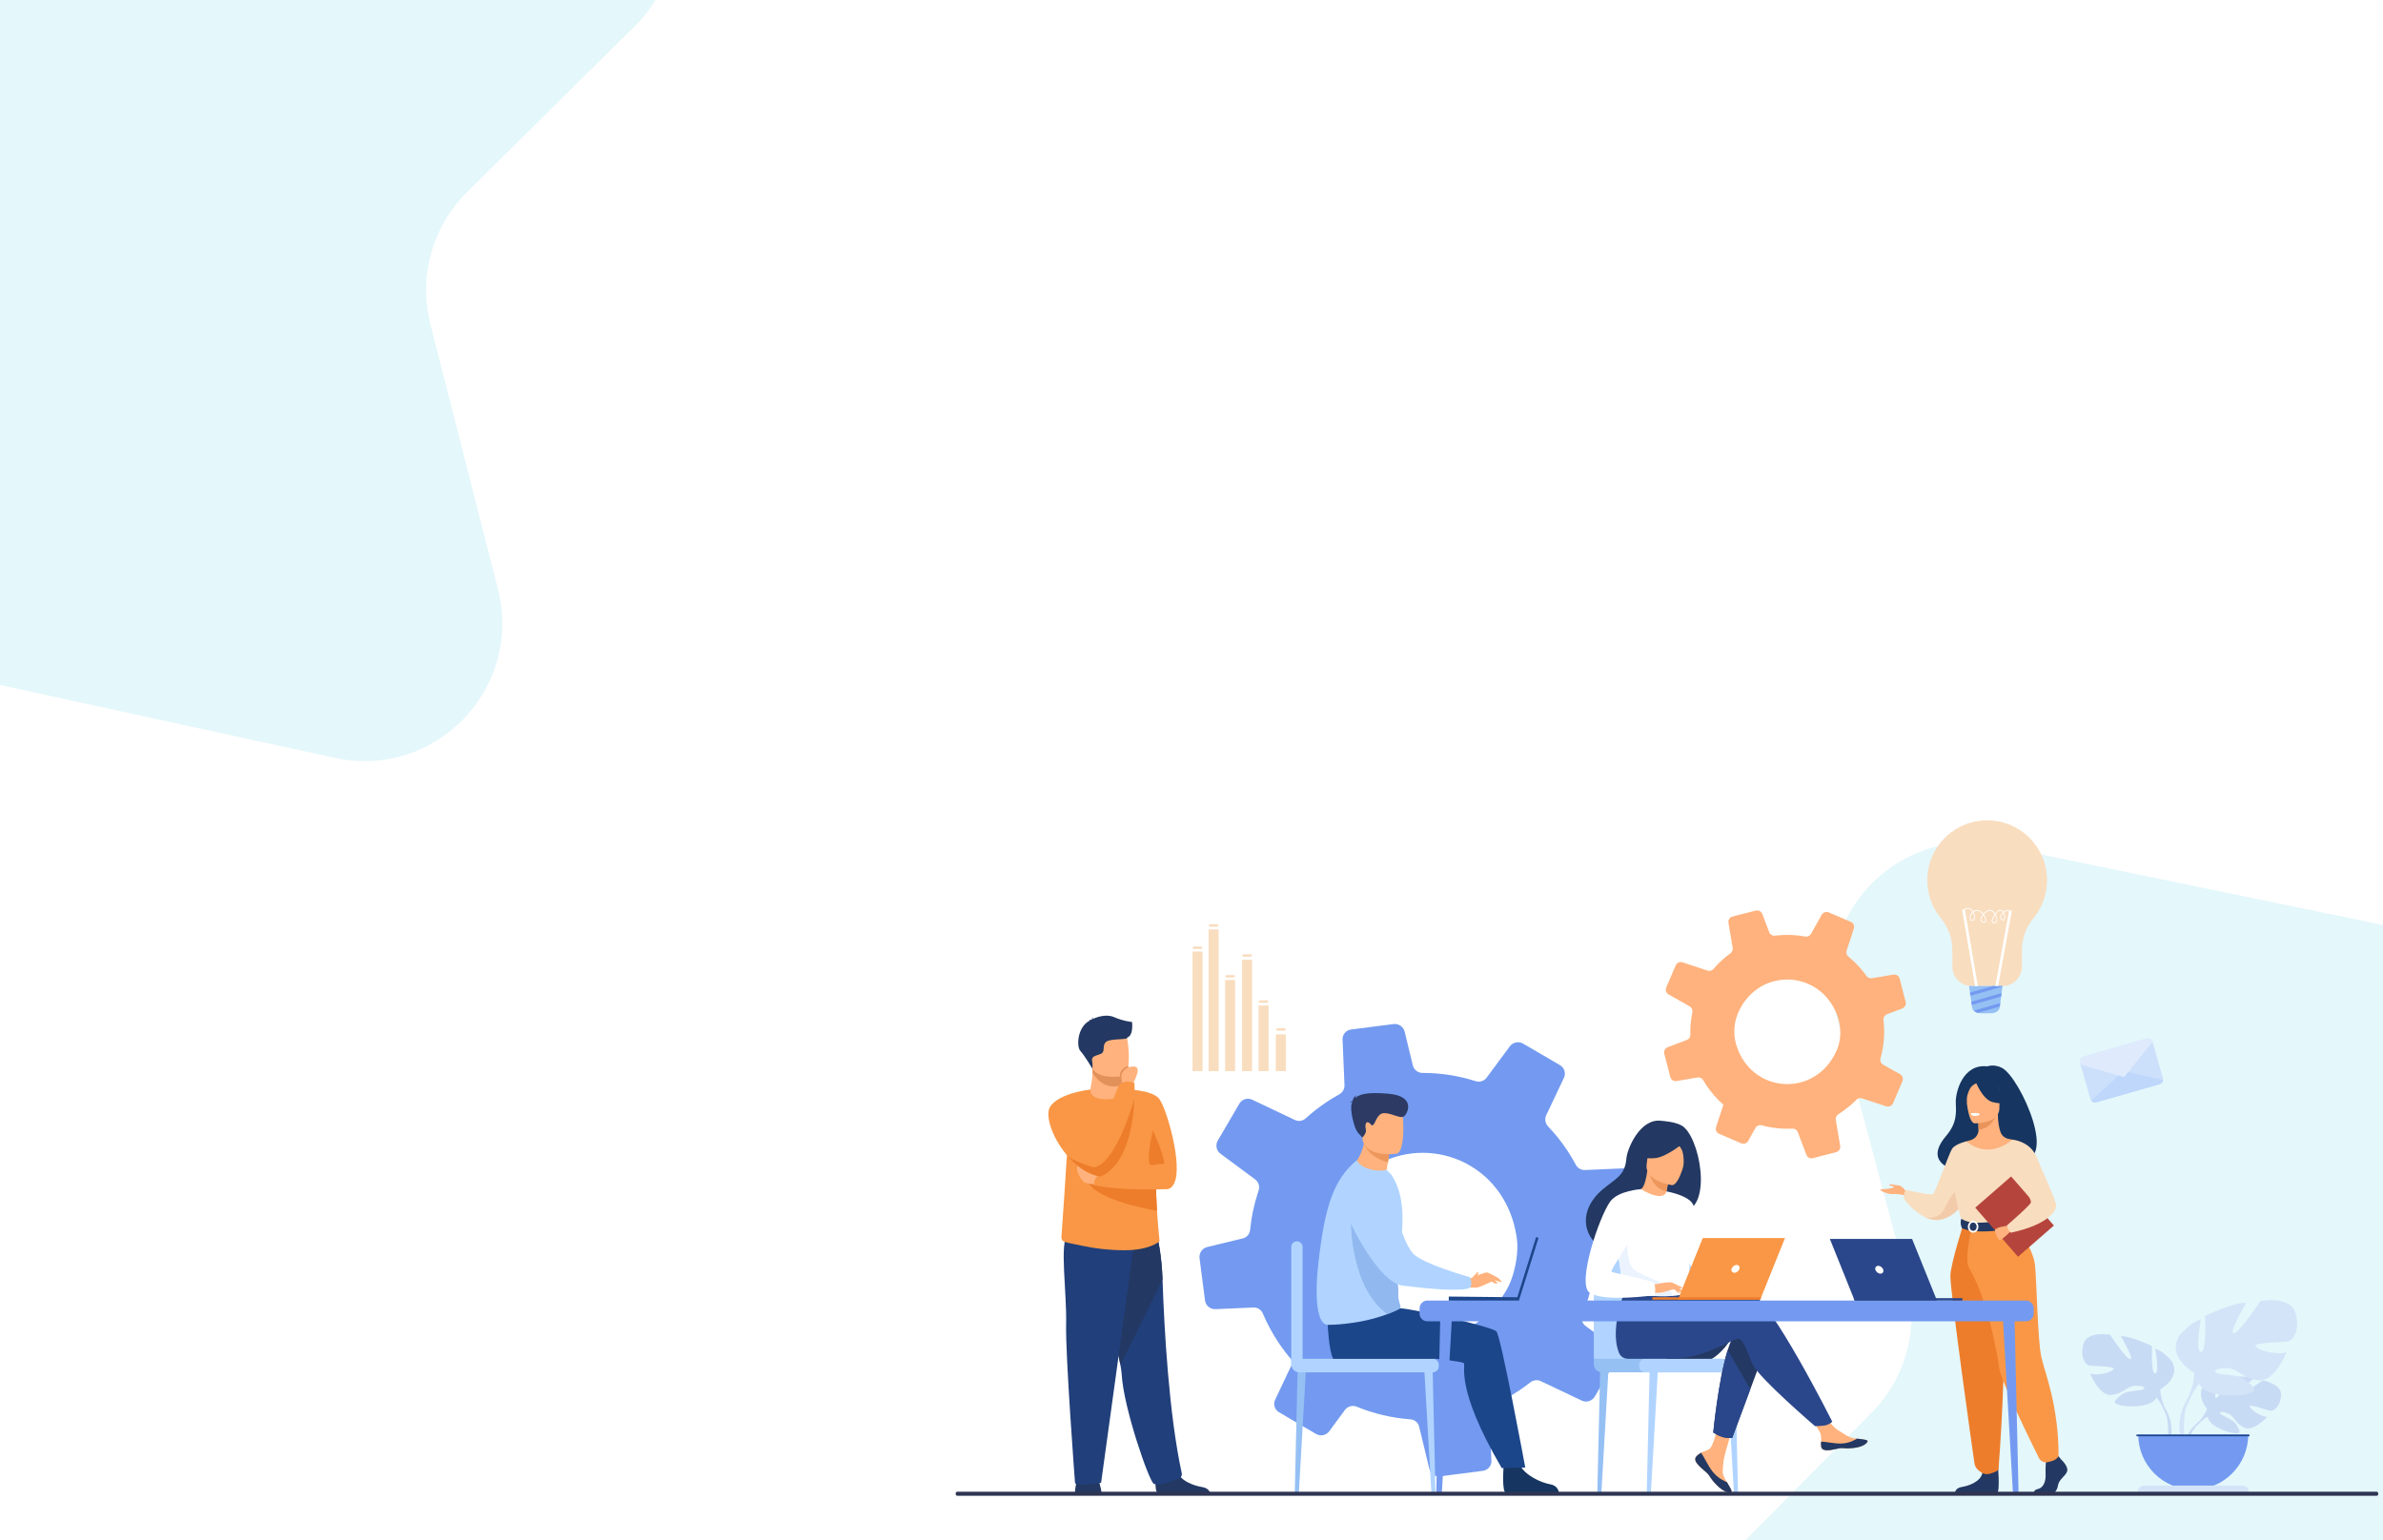 <svg width="1728" height="1117" viewBox="0 0 1728 1117" fill="none" xmlns="http://www.w3.org/2000/svg">
<rect x="0" y="0" width="1728" height="1117" fill="#808080" stroke="none"/>
<g clip-path="url(#clip0_15_251)">
<rect width="1728" height="1117" fill="white"/>
<path d="M-427.176 543.97C-397.23 574.224 -350.636 580.451 -313.796 559.123L-183.38 483.621C-161.812 471.134 -136.359 467.151 -112.008 472.452L242.922 549.709C315.577 565.524 379.466 499.332 361.088 427.282L312.095 235.2C303.327 200.823 313.429 164.373 338.644 139.415L460.432 18.864C493.596 -13.964 499.647 -65.365 475.013 -104.998L426.166 -183.581C422.218 -189.934 417.569 -195.823 412.307 -201.139L373.911 -239.929C335.059 -279.181 271.743 -279.504 232.492 -240.651L-426.5 411.647C-463.227 448 -463.53 507.244 -427.176 543.97Z" fill="#CAF0F8" fill-opacity="0.5"/>
<path d="M2118.65 611.724C2088.38 581.796 2041.72 576.074 2005.11 597.8L1875.52 674.709C1854.09 687.428 1828.68 691.687 1804.27 686.65L1448.53 613.24C1375.71 598.212 1312.54 665.092 1331.69 736.939L1382.76 928.479C1391.9 962.76 1382.2 999.317 1357.25 1024.55L1236.78 1146.41C1203.97 1179.59 1198.48 1231.06 1223.54 1270.42L1273.23 1348.47C1277.25 1354.78 1281.96 1360.62 1287.28 1365.88L1326.1 1404.25C1365.37 1443.08 1428.69 1442.72 1467.51 1403.44L2119.41 744.047C2155.74 707.298 2155.4 648.055 2118.65 611.724Z" fill="#CAF0F8" fill-opacity="0.5"/>
<path d="M1372.74 800.153L1379.38 784.589L1379.54 784.218C1380.33 782.317 1379.59 780.13 1377.81 779.128L1365.49 772.202C1365.28 772.089 1365.1 771.96 1364.92 771.821C1363.72 770.819 1363.16 769.186 1363.61 767.659C1366.17 758.62 1366.91 749.184 1365.77 739.866C1365.73 739.481 1365.74 739.095 1365.8 738.732C1366.03 737.345 1367 736.137 1368.35 735.616L1379.38 731.465C1380.83 730.907 1381.81 729.561 1381.97 728.082C1382 727.63 1381.98 727.146 1381.86 726.669L1377.54 709.937C1377.02 707.882 1374.97 706.546 1372.86 706.913L1357.39 709.537C1355.87 709.79 1354.34 709.152 1353.46 707.875C1352.16 706.058 1350.8 704.293 1349.32 702.575C1346.56 699.353 1343.57 696.457 1340.39 693.874L1340.38 693.859C1339.06 692.78 1338.53 691.033 1339.07 689.414L1344.05 674.279L1344.29 673.516C1344.94 671.578 1343.99 669.417 1342.08 668.606L1326.17 661.809C1324.23 660.994 1321.97 661.746 1320.94 663.589L1313.23 677.296C1312.38 678.823 1310.64 679.63 1308.95 679.289C1301.77 677.964 1294.41 677.737 1287.16 678.665C1285.31 678.882 1283.56 677.825 1282.89 676.07L1277.95 662.998C1277.19 661.009 1275.08 659.941 1273.05 660.469L1256.25 664.796C1254.27 665.314 1253.01 667.266 1253.36 669.266L1256.41 687.455C1256.68 688.996 1256.04 690.552 1254.77 691.477C1253.21 692.607 1251.68 693.815 1250.2 695.096C1247.39 697.51 1244.82 700.087 1242.5 702.795C1241.46 704.036 1239.77 704.535 1238.23 704.006L1220.06 698.002C1218.05 697.353 1215.9 698.329 1215.07 700.252L1208.25 716.213C1207.53 717.905 1208.07 719.879 1209.49 720.98C1209.64 721.09 1209.8 721.215 1209.98 721.299L1225.18 729.862C1226.59 730.651 1227.42 732.188 1227.24 733.796C1227.23 733.935 1227.22 734.078 1227.18 734.218C1227.09 734.636 1227 735.029 1226.96 735.466C1226.02 740.394 1225.62 745.437 1225.75 750.476C1225.83 752.157 1224.77 753.698 1223.17 754.285L1209.37 759.522C1207.41 760.256 1206.32 762.374 1206.85 764.404L1207.81 768.125L1211.17 781.106C1211.68 783.146 1213.69 784.434 1215.77 784.097L1231 781.513C1232.63 781.223 1234.23 782.012 1235.06 783.44C1237.22 787.183 1239.79 790.813 1242.73 794.233C1244.9 796.769 1247.26 799.136 1249.71 801.28L1248.66 804.454L1244.38 817.483C1243.83 819.09 1244.39 820.852 1245.7 821.843C1245.96 822.063 1246.27 822.228 1246.6 822.364L1262.59 829.241C1264.49 830.038 1266.68 829.267 1267.69 827.495L1272.94 818.118C1273.83 816.536 1275.73 815.729 1277.48 816.202C1284.74 818.173 1292.25 818.98 1299.7 818.591C1301.47 818.496 1303.07 819.527 1303.65 821.145L1309.9 837.671C1310.61 839.514 1312.58 840.545 1314.5 840.05L1331.48 835.649C1333.49 835.132 1334.76 833.168 1334.4 831.154L1331.21 812.231C1330.92 810.605 1331.67 808.983 1333.09 808.11C1336.11 806.249 1339.01 804.098 1341.81 801.694C1343.31 800.403 1344.75 799.059 1346.11 797.672C1347.19 796.589 1348.78 796.197 1350.24 796.663L1367.67 802.41C1369.71 803.078 1371.88 802.105 1372.74 800.153ZM1327.43 727.138C1335.28 738.655 1336.24 751.687 1331.92 761.684C1316.72 796.703 1269.59 793.569 1258.9 757.475C1256.29 748.201 1257.4 737.862 1264.08 727.792C1279.75 704.472 1312.4 705.137 1327.43 727.138Z" fill="#FFB27D"/>
<path d="M1156.41 1012.96L1171.66 986.798L1172.02 986.174C1173.86 982.978 1173.02 978.93 1170.08 976.753L1149.75 961.721C1149.41 961.472 1149.11 961.204 1148.83 960.914C1146.92 958.87 1146.29 955.845 1147.44 953.236C1153.99 937.752 1157.4 921.168 1157.44 904.366C1157.45 903.669 1157.56 902.994 1157.74 902.359C1158.47 899.944 1160.46 898.021 1162.96 897.39L1183.48 892.468C1186.18 891.8 1188.22 889.628 1188.82 887.033C1188.98 886.237 1189.05 885.374 1188.95 884.497L1184.99 853.827C1184.52 850.058 1181.19 847.235 1177.35 847.415L1149.31 848.637C1146.55 848.751 1143.97 847.272 1142.69 844.813C1140.79 841.297 1138.77 837.862 1136.53 834.49C1132.34 828.155 1127.67 822.349 1122.61 817.057L1122.6 817.028C1120.48 814.815 1119.95 811.603 1121.25 808.844L1133.45 783.077L1134.05 781.774C1135.65 778.478 1134.42 774.43 1131.21 772.562L1104.48 756.957C1101.22 755.082 1097.04 755.915 1094.8 758.95L1078.06 781.575C1076.21 784.097 1072.95 785.143 1070.02 784.159C1057.56 780.21 1044.55 778.17 1031.46 778.21C1028.14 778.181 1025.26 775.92 1024.47 772.654L1018.59 748.344C1017.68 744.644 1014.18 742.277 1010.46 742.765L979.672 746.714C976.033 747.191 973.373 750.377 973.542 754.006L974.932 786.978C975.064 789.771 973.579 792.391 971.128 793.76C968.101 795.422 965.126 797.224 962.198 799.166C956.673 802.832 951.544 806.836 946.826 811.126C944.695 813.101 941.591 813.607 938.982 812.33L908.04 797.632C904.617 796.032 900.589 797.287 898.692 800.52L883.023 827.344C881.387 830.192 881.893 833.814 884.175 836.086C884.413 836.314 884.67 836.574 884.967 836.765L910.054 855.346C912.395 857.06 913.51 859.978 912.839 862.789C912.787 863.038 912.74 863.284 912.637 863.523C912.388 864.25 912.145 864.925 911.966 865.688C909.203 874.232 907.38 883.095 906.496 892.068C906.25 895.07 904.038 897.57 901.055 898.259L875.388 904.487C871.749 905.354 869.357 908.877 869.841 912.595L870.707 919.417L873.8 943.213C874.258 946.953 877.531 949.684 881.306 949.544L908.928 948.34C911.881 948.19 914.548 949.944 915.704 952.664C918.709 959.791 922.458 966.808 926.912 973.528C930.218 978.515 933.864 983.238 937.739 987.591L935.171 992.993L924.682 1015.18C923.353 1017.91 923.962 1021.16 926.054 1023.22C926.479 1023.66 926.975 1024.02 927.532 1024.34L954.406 1040.11C957.601 1041.94 961.659 1041.06 963.853 1038.14L975.259 1022.66C977.185 1020.05 980.725 1019.04 983.734 1020.26C996.193 1025.38 1009.35 1028.48 1022.67 1029.45C1025.83 1029.67 1028.44 1031.86 1029.1 1034.86L1036.53 1065.59C1037.38 1069.02 1040.65 1071.29 1044.18 1070.84L1075.29 1066.8C1078.98 1066.33 1081.67 1063.12 1081.48 1059.46L1080.02 1025.16C1079.87 1022.21 1081.56 1019.5 1084.26 1018.26C1090.05 1015.63 1095.68 1012.46 1101.17 1008.81C1104.13 1006.85 1106.98 1004.78 1109.71 1002.62C1111.86 1000.94 1114.78 1000.6 1117.26 1001.75L1146.93 1015.83C1150.38 1017.48 1154.46 1016.24 1156.41 1012.96ZM1092.17 873.252C1095.99 880.699 1098.68 889.154 1099.95 898.593C1100.24 900.594 1100.32 902.858 1100.3 905.236C1100.09 915.486 1097.01 927.895 1092.48 935.587C1057.72 994.384 974.727 978.343 963.779 911.886C963.614 910.793 963.446 909.699 963.31 908.583C961.974 898.201 965.262 882.214 970.482 873.16C973.226 868.415 976.29 864.147 979.566 860.337C1012.56 822.412 1070.39 830.845 1092.17 873.252Z" fill="#739AF0"/>
<path d="M798.836 1083.01C798.836 1083.01 798.025 1076.7 796.147 1072.94C794.268 1069.19 782.323 1071.58 782.323 1071.58C782.323 1071.58 779.935 1073.63 779.421 1083.19L798.836 1083.01Z" fill="#233862"/>
<path d="M839.534 1082.93C836.727 1081.22 838.323 1068.43 838.323 1068.43C838.323 1068.43 851.402 1057.96 853.2 1065.98C854.997 1073.99 865.626 1077.59 871.675 1078.57C875.851 1079.25 877.146 1081.56 877.545 1082.93H839.534Z" fill="#233862"/>
<path d="M812.443 989.94C812.975 992.876 813.313 995.28 813.405 997.008C814.619 1020.73 833.37 1074.98 836.723 1076.24C841.911 1078.2 850.081 1074.04 854.359 1072.68C856.131 1072.11 857.327 1070.32 856.931 1068.51C847.645 1025.81 844.233 964.33 842.993 927.931C842.366 909.596 839.222 896.931 839.222 896.931C839.222 896.931 793.494 884.728 793.223 900.164C792.977 913.824 808.364 967.402 812.443 989.94Z" fill="#213F7A"/>
<path d="M812.443 989.94L842.989 927.931C842.362 909.596 839.218 896.931 839.218 896.931C839.218 896.931 793.491 884.728 793.219 900.164C792.977 913.824 808.364 967.402 812.443 989.94Z" fill="#233862"/>
<path d="M822.617 900.219L798.444 1075.47C798.444 1075.47 787.83 1078.03 779.572 1075.99C779.572 1075.99 772.494 982.78 773.085 960.242C773.676 937.708 768.008 899.944 774.38 895.782C780.753 891.617 822.617 900.219 822.617 900.219Z" fill="#213F7A"/>
<path d="M769.67 897.298C769.552 898.883 770.565 900.322 772.091 900.766C775.462 901.746 779.351 902.425 786.847 903.981C793.887 905.445 803.363 906.741 815.004 906.811C833.52 906.928 840.531 900.546 840.531 900.546C841.328 900.561 840.11 896.685 839.013 878.251C838.642 872.008 838.283 864.092 838.022 854.091C837.787 845.092 837.629 834.398 837.615 821.714C837.596 806.454 813.984 790.039 813.548 790.039L813.544 790.046C813.544 792.244 810.081 796.296 804.75 796.648C798.422 797.063 790.658 793.91 790.658 790.266C790.658 790.229 779.219 808.572 775.158 828.118C774.641 830.596 774.241 833.209 773.925 835.961C772.96 844.244 773.892 838.332 769.67 897.298Z" fill="#F99746"/>
<path d="M813.548 790.039C813.548 790.039 835.502 789.851 840.788 797.265C846.071 804.678 857.657 844.556 851.611 857.827C845.565 871.098 834.254 852.337 827.973 844.211C821.696 836.079 813.548 790.039 813.548 790.039Z" fill="#F99746"/>
<path d="M813.775 786.684L813.764 788.956C813.764 788.956 814.381 796.057 805.642 797.092C796.903 798.131 790.394 795.786 790.633 790.306C791.421 786.064 792.17 781.686 792.229 778.177C792.251 776.874 792.163 775.487 791.917 773.927L808.852 773.59L813.841 774.404L813.775 786.684Z" fill="#FFB27D"/>
<path d="M813.838 774.404L813.771 786.684C811.974 787.521 809.941 788.031 807.667 788.031C799.882 788.031 794.852 782.32 792.221 778.177C792.243 776.874 792.155 775.487 791.909 773.927L808.844 773.59L813.838 774.404Z" fill="#E2915A"/>
<path d="M790.614 771.2C792.581 781.781 806.225 781.432 812.121 780.768C813.779 780.585 814.824 780.372 814.824 780.372C816.696 779.873 817.741 776.922 818.225 773.061C819.187 765.416 817.972 754.197 816.681 751.331C814.736 747.011 811.079 742.343 797.339 745.712C783.596 749.081 788.094 757.647 790.614 771.2Z" fill="#FFB27D"/>
<path d="M836 819.754C836 819.754 844.49 838.512 844.244 844.138C844.244 844.138 840.04 843.995 836 845.199C829.364 847.177 836 819.754 836 819.754Z" fill="#ED7D2B"/>
<path d="M820.9 741.257C820.9 741.257 814.85 740.791 807.718 737.69C801.929 735.172 794.621 737.947 792.251 739.194C792.313 738.813 792.467 738.291 792.83 737.767C792.83 737.767 791.766 738.523 791.609 739.576C791.499 739.657 791.451 739.712 791.477 739.73C791.477 739.73 790.27 739.51 789.495 739.859C789.495 739.859 790.038 739.782 790.233 740.13C790.255 740.167 790.284 740.2 790.321 740.226C781.288 744.593 780.456 758.873 783.361 762.176C786.858 766.151 792.038 774.995 792.038 774.995C792.038 774.995 792.581 772.988 791.946 769.49C791.312 765.993 794.331 765.993 798.146 764.4C801.962 762.811 798.781 758.359 802.12 755.654C805.458 752.95 817.697 754.542 817.539 752.472C822.078 750.825 820.9 741.723 820.9 741.257Z" fill="#233862"/>
<path d="M787.848 854.895C791.433 869.296 830.2 876.735 839.013 878.247C838.642 872.004 838.282 864.088 838.022 854.087L787.848 854.895Z" fill="#ED7D2B"/>
<path d="M796.36 859.578C795.989 859.578 787.742 858.344 786.263 857.607C784.785 856.869 778.031 847.261 782.455 844.799C786.88 842.336 798.759 852.186 798.759 852.186L796.36 859.578Z" fill="#FFB27D"/>
<path d="M846.526 862.429C846.526 862.429 814.623 864.162 793.215 859.574C793.215 859.574 792.676 853.386 799.405 850.638C799.405 850.638 832.772 843.562 840.788 845.533C848.804 847.507 846.526 862.429 846.526 862.429Z" fill="#F99746"/>
<path d="M773.265 837.385C779.887 845.371 788.542 851.889 798.08 853.419L798.084 853.416C798.161 853.295 800.971 849.03 800.447 842.758C800.204 839.855 799.243 836.523 796.972 832.974C796.272 831.884 795.652 830.607 795.098 829.19C789.888 815.89 790.662 790.262 790.662 790.262C790.662 790.262 768.536 792.582 761.642 802.432C757.416 808.466 762.802 824.76 773.265 837.385Z" fill="#F99746"/>
<path d="M812.124 780.768C813.783 780.585 814.828 780.372 814.828 780.372C816.699 779.873 817.745 776.922 818.229 773.061C814.722 773.927 813.111 776.639 812.444 777.792C812.139 778.313 812.077 779.476 812.124 780.768Z" fill="#E2915A"/>
<path d="M821.039 786.75C821.039 786.75 828.681 774.136 822.738 773.586C816.795 773.035 814.406 777.061 813.551 778.537C812.693 780.016 813.775 786.68 813.775 786.68L821.039 786.75Z" fill="#FFB27D"/>
<path d="M791.913 842.336C792.148 843.936 792.625 845.404 793.216 846.714C795.083 850.858 798.08 853.419 798.08 853.419L798.084 853.416C817.928 844.454 821.945 813.684 822.617 796.777C822.888 789.98 822.617 785.425 822.617 785.425C813.665 782.46 811.148 787.613 811.148 787.613C811.148 787.613 800.579 812.759 795.094 829.194C792.995 835.48 791.645 840.494 791.913 842.336Z" fill="#F99746"/>
<path d="M773.265 837.385C779.887 845.371 788.542 851.889 798.08 853.419L798.084 853.416C817.928 844.454 821.946 813.684 822.617 796.777C822.617 796.777 813.225 830.849 800.443 842.758C798.132 844.912 795.71 846.344 793.216 846.714C793.216 846.714 777.099 842.156 773.716 837.866C773.478 837.558 773.327 837.407 773.265 837.385Z" fill="#ED7D2B"/>
<path d="M1600.46 1021.92C1600.46 1021.92 1590.75 1010.59 1599.86 1003.39C1599.86 1003.39 1606.51 999.364 1611.94 999.691C1611.94 999.691 1604.25 1012.58 1606.74 1013.87C1609.23 1015.15 1614.27 998.883 1614.27 998.883C1614.27 998.883 1629.4 997.415 1634.28 999.757C1634.28 999.757 1621.33 1010.35 1624.06 1010.98C1626.78 1011.61 1640.76 1001.21 1640.76 1001.21C1640.76 1001.21 1654.85 1003.61 1654.1 1012.21C1653.35 1020.8 1648.5 1023.46 1646.36 1023.23C1644.23 1023.01 1631.74 1018.24 1631.47 1019.99C1631.2 1021.74 1638.72 1027.45 1643.98 1027.72C1643.98 1027.72 1634.04 1038.68 1627.44 1035.52C1620.84 1032.35 1620.28 1027.34 1616.16 1025.46C1612.04 1023.58 1608.53 1023.59 1610.23 1025.5C1611.93 1027.42 1619.38 1029.28 1621.73 1033.45C1624.09 1037.61 1626.2 1040.42 1619.37 1039.39C1612.54 1038.37 1601.43 1033.36 1600.95 1027.64C1600.46 1021.92 1600.46 1021.92 1600.46 1021.92Z" fill="#C8DBF4"/>
<path d="M1647.18 1012.44C1647.18 1012.44 1608.91 1010.97 1600.46 1021.91C1600.46 1021.91 1598.59 1027.51 1592.84 1032.61L1591.94 1035.05C1591.94 1035.05 1598.58 1028.06 1600.95 1027.64C1600.94 1027.64 1597.23 1014.08 1647.18 1012.44Z" fill="#C8DBF4"/>
<path d="M1592.83 1032.61C1592.83 1032.61 1584.62 1038.69 1584.05 1049.55L1585.54 1049.68C1585.54 1049.68 1588.16 1038.45 1592.9 1034.06C1597.65 1029.67 1592.83 1032.61 1592.83 1032.61Z" fill="#C8DBF4"/>
<path d="M1566.52 1007.67C1566.52 1007.67 1581.96 999.019 1574.76 987.283C1574.76 987.283 1568.99 980.075 1562.82 978.221C1562.82 978.221 1566.11 995.727 1562.82 996.138C1559.52 996.549 1560.55 976.368 1560.55 976.368C1560.55 976.368 1544.29 968.544 1537.91 969.16C1537.91 969.16 1548 986.251 1544.7 985.84C1541.41 985.429 1530.09 968.129 1530.09 968.129C1530.09 968.129 1513.41 965.039 1510.73 974.926C1508.06 984.809 1512.38 989.753 1514.85 990.369C1517.32 990.986 1533.17 990.78 1532.76 992.839C1532.35 994.898 1521.65 998.194 1515.68 996.34C1515.68 996.34 1522.27 1012.61 1530.91 1011.79C1539.56 1010.96 1542.23 1005.61 1547.58 1005.2C1552.94 1004.78 1556.85 1006.23 1554.17 1007.67C1551.5 1009.11 1542.44 1008.14 1538.11 1011.81C1533.79 1015.49 1530.29 1017.75 1538.32 1019.4C1546.35 1021.05 1560.76 1020.02 1563.64 1013.84C1566.53 1007.67 1566.52 1007.67 1566.52 1007.67Z" fill="#C8DBF4"/>
<path d="M1518.35 978.016C1518.35 978.016 1561.58 992.021 1566.52 1007.67C1566.52 1007.67 1566.32 1014.67 1570.64 1022.7V1025.79C1570.64 1025.79 1566.11 1015.29 1563.64 1013.85C1563.64 1013.85 1573.31 1000.26 1518.35 978.016Z" fill="#C8DBF4"/>
<path d="M1570.64 1022.7C1570.64 1022.7 1577.3 1032.83 1573.5 1045.16L1571.79 1044.7C1571.79 1044.7 1573.45 1031.12 1569.96 1024.29C1566.48 1017.46 1570.64 1022.7 1570.64 1022.7Z" fill="#C8DBF4"/>
<path d="M1591.08 995.742C1591.08 995.742 1570.73 984.339 1580.23 968.867C1580.23 968.867 1587.83 959.365 1595.97 956.921C1595.97 956.921 1591.63 979.994 1595.97 980.537C1600.31 981.08 1598.95 954.476 1598.95 954.476C1598.95 954.476 1620.39 944.16 1628.81 944.975C1628.81 944.975 1615.51 967.505 1619.85 966.962C1624.19 966.419 1639.12 943.617 1639.12 943.617C1639.12 943.617 1661.1 939.547 1664.63 952.575C1668.16 965.604 1662.46 972.122 1659.2 972.937C1655.95 973.751 1635.05 973.48 1635.59 976.196C1636.14 978.911 1650.25 983.253 1658.12 980.812C1658.12 980.812 1649.43 1002.26 1638.03 1001.17C1626.63 1000.09 1623.11 993.03 1616.05 992.487C1609 991.943 1603.84 993.845 1607.37 995.746C1610.9 997.647 1622.84 996.37 1628.54 1001.21C1634.24 1006.06 1638.85 1009.05 1628.27 1011.22C1617.68 1013.39 1598.69 1012.03 1594.89 1003.89C1591.08 995.742 1591.08 995.742 1591.08 995.742Z" fill="#D4E4F8"/>
<path d="M1654.59 956.649C1654.59 956.649 1597.6 975.109 1591.09 995.738C1591.09 995.738 1591.36 1004.97 1585.66 1015.56V1019.63C1585.66 1019.63 1591.63 1005.79 1594.89 1003.89C1594.88 1003.89 1582.13 985.969 1654.59 956.649Z" fill="#D4E4F8"/>
<path d="M1585.66 1015.56C1585.66 1015.56 1576.87 1028.91 1581.88 1045.16L1584.14 1044.55C1584.14 1044.55 1581.95 1026.65 1586.54 1017.65C1591.14 1008.65 1585.66 1015.56 1585.66 1015.56Z" fill="#D4E4F8"/>
<path d="M1590.4 1080.4C1612.42 1080.4 1630.27 1062.55 1630.27 1040.52H1550.53C1550.53 1062.54 1568.38 1080.4 1590.4 1080.4Z" fill="#739AF0"/>
<path d="M1630.82 1082.43H1549.98C1549.98 1079.72 1552.18 1077.51 1554.9 1077.51H1625.9C1628.62 1077.51 1630.82 1079.71 1630.82 1082.43Z" fill="#D4E4F8"/>
<path d="M1631.17 1040.52H1549.22V1041.74H1631.17V1040.52Z" fill="#1C468A"/>
<path d="M1451.74 774.569C1445.87 771.523 1441.17 773.439 1441.17 773.439C1423.22 771.329 1417.98 792.277 1418.22 799.485C1418.46 806.693 1419.28 814.433 1411.27 823.799C1388.1 850.847 1436.62 852.039 1436.62 852.039C1437.03 830.43 1462.92 838.314 1461.79 840.505C1494.99 848.472 1465.09 781.495 1451.74 774.569Z" fill="#163560"/>
<path d="M1382.48 864.661C1382.48 864.661 1379.32 859.853 1376.77 859.757C1374.23 859.662 1369.52 858.345 1369.9 859.288C1370.27 860.231 1373.19 860.326 1373.48 860.892C1373.76 861.457 1369.14 862.304 1367.82 862.4C1366.5 862.495 1363.39 862.4 1363.48 863.061C1363.58 863.721 1369.09 866.455 1372.98 866.077C1376.87 865.699 1381.67 867.208 1381.67 867.208L1382.48 864.661Z" fill="#FFB27D"/>
<path d="M1428.14 866.217C1428.14 866.217 1426.43 869.615 1423.32 873.524C1419.56 878.225 1413.78 883.657 1406.51 884.728C1403.04 885.238 1399.65 884.493 1396.53 883.106C1396.52 883.102 1396.52 883.102 1396.52 883.102C1387.7 879.186 1381.06 870.177 1381.06 870.177C1379.51 865.934 1382.05 863.057 1382.05 863.057C1382.05 863.057 1399.87 867.064 1401.56 866.217C1403.26 865.369 1413.16 836.846 1415.51 833.264C1417.87 829.678 1425.9 827.817 1425.9 827.817L1428.14 866.217Z" fill="#F9DDBF"/>
<path d="M1423.32 873.524C1419.56 878.225 1413.78 883.657 1406.51 884.728C1403.04 885.238 1399.65 884.493 1396.53 883.106C1396.88 883.15 1405.69 884.24 1409.2 877.953C1412.78 871.542 1416.65 861.358 1421.98 864.752C1424.27 866.22 1424.17 869.861 1423.32 873.524Z" fill="#F2CCAA"/>
<path d="M1494.61 1058.58C1494.61 1058.58 1500.04 1063.54 1498.98 1067.07C1497.92 1070.6 1493.02 1072.94 1492.35 1077.26C1491.69 1081.56 1489.04 1083.92 1486.65 1083.92C1484.27 1083.92 1475.28 1083.92 1475.28 1083.92C1475.28 1083.92 1473.52 1080.89 1477.76 1079.97C1482.01 1079.06 1483.6 1073.99 1483.34 1069.29C1483.08 1064.59 1483.74 1058.32 1483.74 1058.32L1492.75 1056.23L1494.61 1058.58Z" fill="#233862"/>
<path d="M1448.6 1060.69C1448.6 1060.69 1450.55 1081.71 1448.17 1082.89L1417.63 1082.83C1417.63 1082.83 1417.63 1079.3 1422.53 1078.52C1427.44 1077.74 1436.05 1074.86 1437.51 1068.46C1438.97 1062.06 1448.6 1060.69 1448.6 1060.69Z" fill="#233862"/>
<path d="M1470.36 909.868C1464.08 895.768 1460.23 891.72 1460.97 887.345C1461.52 884.086 1459.3 826.617 1459.3 826.617C1458.56 826.386 1457.06 826.181 1456.25 825.997C1453.67 825.425 1451.54 823.612 1450.65 821.127C1449.58 818.129 1448.73 813.706 1448.75 808.161L1447.94 808.319L1434.41 811.001C1434.41 811.001 1434.72 815.262 1434.72 819.277C1434.72 819.31 1434.72 819.343 1434.72 819.376C1434.74 822.863 1432.45 825.942 1429.1 826.907C1427.39 827.403 1425.9 827.825 1425.9 827.825C1425.9 827.825 1420.93 842.02 1419.98 856.605C1419.03 871.19 1429.02 877.524 1419.9 906.667C1410.6 936.427 1473.83 917.655 1470.36 909.868Z" fill="#FFB27D"/>
<path d="M1434.4 810.998C1434.4 810.998 1434.71 815.259 1434.72 819.274C1442.29 819.061 1446.3 812.147 1447.94 808.315L1434.4 810.998Z" fill="#E8945B"/>
<path d="M1431.87 814.796C1431.87 814.796 1449.79 815.094 1449.81 803.926C1449.82 792.758 1452.14 785.275 1440.7 784.614C1429.26 783.954 1427.03 788.211 1426.12 791.94C1425.21 795.665 1427.21 814.433 1431.87 814.796Z" fill="#FFB27D"/>
<path d="M1432.54 784.339C1432.54 784.339 1437.44 797.441 1444.97 799.379C1452.5 801.316 1455.77 799.298 1455.77 799.298C1455.77 799.298 1449.99 794.707 1448.8 786.695C1448.8 786.695 1436.24 778.104 1432.54 784.339Z" fill="#163560"/>
<path d="M1433.75 785.403C1433.75 785.403 1430.11 786.765 1428.62 789.418C1427.15 792.013 1425.91 795.452 1426.2 799.672C1426.2 799.672 1422.5 790.765 1426.65 785.73C1431.06 780.386 1433.75 785.403 1433.75 785.403Z" fill="#163560"/>
<path d="M1435.77 807.871C1435.77 807.871 1434.54 809.5 1432.06 809.383C1430.07 809.288 1429.3 807.559 1429.3 807.559C1429.3 807.559 1432.96 806.675 1435.77 807.871Z" fill="#EBF3FA"/>
<path d="M1472.09 852.039C1472.09 852.039 1472.55 858.458 1472.09 866.162C1471.79 871.267 1466.63 878.107 1465.9 879.799C1464.06 884.042 1461.98 884.732 1461.98 884.732L1445.95 888.662L1440.31 890.042L1422.53 884.732C1422.53 884.732 1414.43 862.121 1417.68 849.39C1420.94 836.662 1425.91 827.821 1425.91 827.821C1425.91 827.821 1440.42 842.031 1459.31 826.617L1472.09 852.039Z" fill="#F9DDBF"/>
<path d="M1467.4 868.243C1467.1 873.347 1466.63 878.104 1465.9 879.796C1464.06 884.038 1461.98 884.728 1461.98 884.728L1445.95 888.659L1438.99 886.611C1438.99 886.611 1462.23 883.088 1459.66 863.075L1467.4 868.243Z" fill="#F2CCAA"/>
<path d="M1423.66 888.16C1423.66 888.16 1414.86 915.578 1414.29 924.911C1413.73 934.244 1431.12 1057.52 1431.82 1061.82C1432.48 1065.87 1437.52 1068.46 1437.52 1068.46C1437.52 1068.46 1439.83 1069.82 1443.13 1068.89C1447.72 1067.59 1449.17 1066.04 1449.17 1066.04C1449.17 1066.04 1456.02 978.13 1451.78 946.722C1447.54 915.314 1447.49 888.16 1447.49 888.16H1423.66Z" fill="#ED7D2B"/>
<path d="M1460.96 887.345C1460.96 887.345 1474.4 905.372 1475.65 917.56C1476.9 929.748 1477.61 972.555 1480.28 984.435C1482.94 996.314 1492.75 1019.18 1492.75 1056.23C1492.75 1056.23 1491.73 1058.36 1488.58 1059.49C1487.58 1059.85 1486.23 1060.2 1484.92 1060.5C1482.33 1061.1 1479.66 1059.83 1478.48 1057.45C1471.86 1044.1 1450.75 1001.05 1449.67 992.12C1448.9 985.796 1442.24 943.947 1427.7 919.388C1424.21 913.494 1429.84 890.046 1429.84 890.046L1460.96 887.345Z" fill="#F99746"/>
<path d="M1435.38 808.168C1435.38 808.168 1435.07 809.486 1431.79 809.28C1431.79 809.28 1429.04 809.111 1429.13 807.665C1429.13 807.665 1431.79 806.638 1435.38 808.168Z" fill="white"/>
<path d="M1422.25 883.928C1422.25 883.928 1425.79 886.725 1432.81 886.868C1441.2 887.037 1461.98 884.728 1461.98 884.728C1461.98 884.728 1462.91 887.308 1462.87 890.035C1462.87 890.035 1437.49 896.439 1422.78 890.971C1422.78 890.971 1420.88 887.4 1422.25 883.928Z" fill="#233862"/>
<path d="M1430.8 894.098C1428.69 894.098 1426.97 892.153 1426.97 889.763C1426.97 887.374 1428.69 885.429 1430.8 885.429C1432.91 885.429 1434.62 887.374 1434.62 889.763C1434.62 892.153 1432.91 894.098 1430.8 894.098ZM1430.8 886.699C1429.38 886.699 1428.24 888.075 1428.24 889.763C1428.24 891.452 1429.39 892.828 1430.8 892.828C1432.21 892.828 1433.35 891.452 1433.35 889.763C1433.35 888.075 1432.21 886.699 1430.8 886.699Z" fill="white"/>
<path d="M1458.35 853.276L1432.34 875.931L1463.34 911.546L1489.35 888.891L1458.35 853.276Z" fill="#B5453C"/>
<path d="M1456.12 888.971C1456.12 888.971 1446.59 890.086 1446.62 892.347C1446.65 894.608 1448.99 899.258 1450.17 899.463C1451.35 899.669 1457.93 893.176 1457.93 893.176L1456.12 888.971Z" fill="#FFB27D"/>
<path d="M1459.3 826.614C1459.3 826.614 1472.03 827.505 1476.9 839.367C1481.78 851.228 1491.03 871.138 1491.03 874.489C1491.03 877.84 1485.86 888.163 1458.1 894.101C1458.1 894.101 1455.23 891.081 1455.41 888.692C1455.41 888.692 1472.73 873.803 1472.69 872.063C1472.6 868.771 1469.85 864.426 1454.63 849.203C1450.5 845.059 1459.3 826.614 1459.3 826.614Z" fill="#F9DDBF"/>
<path d="M1560.85 755.61L1568.44 782.137C1568.55 782.526 1568.59 782.922 1568.57 783.308C1568.47 784.702 1567.52 785.954 1566.1 786.361L1520.05 799.544C1518.62 799.951 1517.14 799.386 1516.33 798.241C1516.11 797.933 1515.94 797.584 1515.83 797.199L1508.25 770.683C1507.73 768.87 1508.78 766.98 1510.58 766.462L1556.64 753.28C1558.44 752.762 1560.33 753.801 1560.85 755.61Z" fill="#CDE0FB"/>
<path d="M1568.57 783.308C1568.47 784.702 1567.52 785.954 1566.1 786.361L1520.05 799.544C1518.62 799.951 1517.14 799.386 1516.33 798.241L1539.79 776.863L1568.57 783.308Z" fill="#BED7FB"/>
<path d="M1560.85 755.61L1540.24 781.22L1508.63 772.037L1508.24 770.679C1507.72 768.866 1508.77 766.976 1510.58 766.459L1556.63 753.276C1558.44 752.762 1560.33 753.801 1560.85 755.61Z" fill="#DFEBFD"/>
<path d="M1195.67 1083.19H1195.53C1194.76 1083.19 1194.14 1082.55 1194.15 1081.78L1196.25 991.191L1202.4 990.472L1197.16 1081.79C1197.11 1082.57 1196.46 1083.19 1195.67 1083.19Z" fill="#B0D4FF"/>
<path d="M1159.8 1083.19H1159.67C1158.9 1083.19 1158.28 1082.55 1158.29 1081.78L1160.38 991.191L1166.54 990.472L1161.29 1081.79C1161.24 1082.57 1160.59 1083.19 1159.8 1083.19Z" fill="#95C0F4"/>
<path d="M1258.77 1083.19H1258.9C1259.67 1083.19 1260.29 1082.55 1260.28 1081.78L1258.19 991.191L1252.03 990.472L1257.28 1081.79C1257.33 1082.57 1257.98 1083.19 1258.77 1083.19Z" fill="#B0D4FF"/>
<path d="M1155.72 985.569V923.494C1155.72 912.573 1164.58 903.717 1175.5 903.717H1220.2C1231.12 903.717 1239.97 912.573 1239.97 923.494V987.943L1155.72 985.569Z" fill="#B0D4FF"/>
<path d="M1247.99 995.371H1161.66C1158.38 995.371 1155.73 992.714 1155.73 989.433V985.573H1247.99V995.371Z" fill="#95C0F4"/>
<path d="M1258.33 995.371H1193.02C1190.6 995.371 1188.63 993.404 1188.63 990.982V989.965C1188.63 987.54 1190.6 985.576 1193.02 985.576H1258.33C1260.75 985.576 1262.72 987.543 1262.72 989.965V990.982C1262.72 993.404 1260.75 995.371 1258.33 995.371Z" fill="#B0D4FF"/>
<path d="M1255.79 970.103C1249.39 981.253 1241.33 985.558 1241.33 985.558H1207.82C1207.82 985.558 1260.68 961.596 1255.79 970.103Z" fill="#233862"/>
<path d="M1230.05 1056.38C1229.18 1057.38 1229.07 1058.5 1229.5 1059.7C1229.5 1059.7 1229.5 1059.71 1229.51 1059.71C1230.31 1061.92 1232.95 1064.39 1236.02 1066.85C1236.41 1067.17 1236.76 1067.46 1237.06 1067.72C1237.14 1067.79 1237.22 1067.86 1237.3 1067.93C1237.36 1067.99 1237.42 1068.04 1237.48 1068.09C1240.34 1070.73 1239.26 1071.33 1244.4 1076.69C1250.26 1082.79 1254.29 1082.9 1255.44 1082.34C1256.41 1081.87 1254.44 1078.63 1252.25 1075C1252.15 1074.82 1252.04 1074.64 1251.93 1074.47C1251.64 1073.98 1251.35 1073.49 1251.06 1073.01C1248.5 1068.63 1249.16 1066.58 1249.77 1060.07C1250.26 1054.77 1258 1030.5 1258 1030.5L1246.77 1028.57C1246.77 1028.57 1243.39 1047.9 1239.66 1050.87C1237.67 1052.46 1235.44 1052.48 1233.52 1053.65C1233.39 1053.74 1233.26 1053.82 1233.12 1053.91C1232.04 1054.63 1230.93 1055.38 1230.05 1056.38Z" fill="#FFB27D"/>
<path d="M1230.05 1056.38C1229.18 1057.38 1229.07 1058.5 1229.5 1059.7C1229.5 1059.7 1229.5 1059.71 1229.51 1059.71C1230.49 1061.92 1233.06 1064.37 1236.03 1066.83C1236.42 1067.15 1236.76 1067.45 1237.06 1067.72C1237.14 1067.79 1237.22 1067.86 1237.3 1067.93C1237.36 1067.99 1237.42 1068.04 1237.48 1068.09C1240.34 1070.73 1239.26 1071.33 1244.4 1076.69C1250.26 1082.79 1254.29 1082.9 1255.44 1082.34C1256.41 1081.87 1254.44 1078.63 1252.25 1075C1251.11 1074.58 1245.81 1072.42 1241.81 1067.3C1238.28 1062.79 1235.93 1057.01 1233.52 1053.65C1233.39 1053.74 1233.26 1053.82 1233.12 1053.91C1232.04 1054.63 1230.93 1055.38 1230.05 1056.38Z" fill="#233862"/>
<path d="M1320.6 1049.36C1321.3 1052.83 1326.24 1052.25 1331.76 1050.91C1337.28 1049.56 1335.96 1051.16 1343.82 1050.29C1351.67 1049.42 1354.05 1046.49 1354.29 1045.32C1354.51 1044.28 1350.62 1043.92 1346.46 1043.44C1345.93 1043.38 1345.41 1043.31 1344.89 1043.25C1340.19 1042.66 1336.74 1039.62 1332.47 1037.13C1328.43 1034.77 1322.39 1025.15 1322.39 1025.15L1311.61 1026.01C1311.61 1026.01 1317.27 1034.6 1319.45 1038.33C1320.74 1040.53 1320.67 1043.43 1320.51 1045.68C1320.43 1046.9 1320.36 1048.14 1320.6 1049.36Z" fill="#FFB27D"/>
<path d="M1331.76 1050.91C1337.28 1049.56 1335.96 1051.16 1343.82 1050.29C1351.67 1049.42 1354.05 1046.49 1354.29 1045.32C1354.51 1044.28 1350.62 1043.92 1346.46 1043.44L1346.42 1043.52C1346.42 1043.52 1341.71 1046.86 1335.17 1047.02C1329.84 1047.14 1324.19 1045.62 1320.51 1045.68C1320.43 1046.89 1320.35 1048.14 1320.59 1049.36C1321.3 1052.83 1326.23 1052.25 1331.76 1050.91Z" fill="#233862"/>
<path d="M1279.31 980.449L1269.24 1007.56L1256.09 1042.96C1256.09 1042.96 1252.52 1043.31 1249.11 1042.32C1245.96 1041.41 1242.35 1039.03 1242.35 1039.03C1242.35 1039.03 1246 1001.02 1252.81 979.205C1254.56 973.605 1256.51 969.076 1258.67 966.525C1269.23 954.04 1279.31 980.449 1279.31 980.449Z" fill="#233862"/>
<path d="M1269.07 937.393C1262.47 935.264 1243.65 937.998 1224.75 941.698L1220.79 935.165L1179.96 931.976C1179.96 931.976 1166.48 961.868 1173.86 980.915C1174.95 983.715 1177.1 985.51 1180.77 985.569C1180.77 985.569 1181.37 985.569 1181.37 985.569C1181.37 985.569 1205.67 985.554 1213.57 985.554C1233.87 985.554 1256.54 971.59 1259.48 971.003C1264.28 970.041 1266.2 979.645 1271 989.731C1275.8 999.816 1316.12 1034.39 1316.12 1034.39C1316.12 1034.39 1322.32 1034.45 1324.88 1033.49C1327.63 1032.46 1328.64 1031.11 1328.64 1031.11C1328.64 1031.11 1283.95 942.193 1269.07 937.393Z" fill="#2B478B"/>
<path d="M1219.18 816.224C1213.95 813.475 1205.99 813.104 1204.7 812.932C1189.22 810.851 1179.91 833.345 1179.37 840.16C1178.36 852.722 1171.71 854.638 1162.36 862.503C1143.61 878.276 1149.11 896.608 1159.36 903.42C1165.52 907.504 1176.36 903.42 1176.36 903.42C1176.51 903.526 1206.01 886.923 1220.55 878.915C1242.35 875.814 1232.51 823.226 1219.18 816.224Z" fill="#233862"/>
<path d="M1208.36 872.096C1208.42 872.137 1201.21 874.603 1196.38 872.463C1191.84 870.456 1188.4 862.983 1188.46 862.98C1190.53 862.884 1192.8 861.079 1194.54 849.225L1195.42 849.54L1210.21 854.862C1210.21 854.862 1209.14 859.607 1208.45 864.129C1207.87 867.923 1207.55 871.56 1208.36 872.096Z" fill="#FFB27D"/>
<path d="M1210.22 854.865C1210.22 854.865 1209.15 859.611 1208.45 864.132C1199.96 862.602 1196.62 854.135 1195.43 849.544L1210.22 854.865Z" fill="#ED975D"/>
<path d="M1212.42 859.574C1212.42 859.574 1192.18 856.858 1194.07 844.277C1195.96 831.7 1194.61 822.878 1207.61 824.078C1220.61 825.282 1222.4 830.456 1222.79 834.809C1223.17 839.161 1217.73 859.959 1212.42 859.574Z" fill="#FFB27D"/>
<path d="M1222.05 827.917C1222.05 827.917 1209.1 839.081 1200.29 839.984C1191.48 840.883 1188.14 838.053 1188.14 838.053C1188.14 838.053 1193.33 833.741 1196.46 826.779C1197.38 824.727 1199.32 823.318 1201.56 823.127C1207.86 822.584 1219.78 822.335 1222.05 827.917Z" fill="#233862"/>
<path d="M1213.95 826.915C1213.95 826.915 1218.28 831.106 1219.65 834.214C1220.97 837.213 1221.36 844.388 1220.31 847.239C1220.31 847.239 1227.06 834.108 1223.24 827.726C1219.19 820.962 1213.95 826.915 1213.95 826.915Z" fill="#233862"/>
<path d="M1225.4 901.915C1224.79 942.887 1225.23 934.325 1220.75 938.215C1219.67 939.151 1216.63 939.709 1212.64 939.973C1200.08 940.806 1178.01 938.736 1177.16 936.417C1174.27 928.383 1176.31 925.887 1173.9 913.589C1173.64 912.283 1173.33 910.866 1172.97 909.325C1170.95 900.876 1168.99 898.003 1176.14 884.431C1182.62 872.137 1189.36 862.161 1189.97 862.521C1207.07 872.68 1208.45 864.14 1208.45 864.14C1208.45 864.14 1225.7 881.928 1225.4 901.915Z" fill="white"/>
<path d="M1269.24 1007.56L1256.09 1042.96C1256.09 1042.96 1252.52 1043.31 1249.11 1042.32C1245.96 1041.41 1242.35 1039.03 1242.35 1039.03C1242.35 1039.03 1246 1001.02 1252.81 979.205L1269.24 1007.56Z" fill="#2B478B"/>
<path d="M1208.45 864.132C1208.45 864.132 1226.05 867.116 1228.12 874.698C1230.19 882.28 1242.35 926.845 1242.35 926.845C1242.35 926.845 1233.4 928.453 1229.27 924.316C1225.13 920.18 1214.89 885.954 1214.89 885.954L1208.45 864.132Z" fill="white"/>
<path d="M1212.64 939.969C1200.08 940.802 1178.01 938.732 1177.16 936.413C1174.27 928.379 1176.31 925.884 1173.9 913.585L1179.95 896.524C1179.95 896.524 1178.95 915.523 1184.55 920.522C1190.15 925.52 1207.49 930.17 1210.21 934.347C1211.53 936.347 1212.39 938.354 1212.64 939.969Z" fill="#EBF3FF"/>
<path d="M1198.25 931.979C1198.25 931.979 1210.64 929.22 1212.64 930.321C1214.64 931.422 1219.53 935.426 1220.14 936.82C1220.75 938.215 1215.69 935.763 1214.04 935.319C1212.98 935.033 1210.17 936.009 1208.78 936.472C1202.93 938.42 1199.35 937.418 1199.35 937.418L1198.25 931.979Z" fill="#FFB27D"/>
<path d="M1189.95 862.503C1189.95 862.503 1173.32 863.527 1167.56 871.564C1159.45 882.875 1143.36 931.084 1152.58 937.51C1162.96 944.751 1199.83 939.404 1199.83 939.404C1199.83 939.404 1201.05 933.668 1199.35 930.893C1197.64 928.119 1169.9 923.638 1168.62 922.357C1167.34 921.076 1184.63 897.386 1184.63 893.544C1184.63 889.701 1189.95 862.503 1189.95 862.503Z" fill="white"/>
<path d="M1213.24 933.767C1213.24 933.767 1215.84 937.117 1216.69 937.518C1217.54 937.918 1218.09 937.818 1218.09 937.818L1216.34 934.67L1213.24 933.767Z" fill="#FFB27D"/>
<path d="M1212.64 930.317L1220.19 933.983C1220.19 933.983 1219.87 934.508 1218.94 934.468C1218.01 934.424 1215.66 933.569 1215.66 933.569L1212.64 930.317Z" fill="#FFB27D"/>
<path d="M1216.69 942.648H1276.4L1294.36 897.97H1234.74L1216.69 942.648Z" fill="#F99746"/>
<path d="M1277.1 940.909H1198.25V942.648H1276.4L1277.1 940.909Z" fill="#ED7D2B"/>
<path d="M1261.33 920.309C1261.78 918.738 1260.87 917.465 1259.3 917.465C1257.73 917.465 1256.09 918.738 1255.64 920.309C1255.19 921.88 1256.1 923.153 1257.67 923.153C1259.24 923.153 1260.87 921.88 1261.33 920.309Z" fill="white"/>
<path d="M940.552 993.246H940.362C938.142 993.246 936.344 991.448 936.344 989.228V904.377C936.344 902.157 938.142 900.359 940.362 900.359H940.552C942.772 900.359 944.57 902.157 944.57 904.377V989.228C944.573 991.444 942.772 993.246 940.552 993.246Z" fill="#B0D4FF"/>
<path d="M940.424 1083.19H940.292C939.518 1083.19 938.898 1082.55 938.913 1081.78L941.004 991.191L947.16 990.472L941.91 1081.79C941.866 1082.57 941.213 1083.19 940.424 1083.19Z" fill="#95C0F4"/>
<path d="M1039.39 1083.19H1039.52C1040.29 1083.19 1040.92 1082.55 1040.9 1081.78L1038.81 991.191L1032.65 990.472L1037.9 1081.79C1037.95 1082.57 1038.6 1083.19 1039.39 1083.19Z" fill="#B0D4FF"/>
<path d="M1038.95 985.569H1028.6H973.641H936.344V989.43C936.344 992.711 939.001 995.368 942.281 995.368H973.641H1028.6H1038.95C1041.37 995.368 1043.34 993.4 1043.34 990.978V989.962C1043.34 987.536 1041.37 985.569 1038.95 985.569Z" fill="#B0D4FF"/>
<path d="M1090.31 1063.82C1090.31 1063.82 1088.8 1082.6 1092.16 1082.85C1092.61 1082.89 1109.22 1082.89 1109.22 1082.89L1130.41 1082.76C1130.41 1082.76 1130.27 1077.66 1124.08 1076.57C1117.88 1075.49 1105.62 1070.28 1101.86 1062.08C1097.92 1053.47 1090.31 1063.82 1090.31 1063.82Z" fill="#163560"/>
<path d="M962.789 960.921C962.789 960.921 963.493 979.381 966.747 985.569H1041.72C1041.72 985.569 1059.73 987.433 1061.38 988.648C1063.45 990.182 1054.16 1005.39 1088.98 1064.83L1106.03 1064.4C1106.03 1064.4 1088.19 968 1085.03 965.56C1080.29 961.912 1024.82 949.206 1015.33 948.931C1005.83 948.652 962.789 960.921 962.789 960.921Z" fill="#1C468A"/>
<path d="M1004.82 851.544C1010.61 855.13 1010.93 862.268 1010.93 862.268C996.824 865.919 976.29 850.248 976.29 850.248C976.29 850.248 985.374 844.145 988.738 830.728C988.907 830.052 989.064 829.355 989.2 828.647C989.64 826.386 989.916 823.942 989.963 821.303L996.446 827.113L1007.22 836.772C1007.22 836.772 1006.98 840.78 1005.63 847.676C1005.4 848.88 1005.13 850.171 1004.82 851.544Z" fill="#FFB27D"/>
<path d="M1012.79 925.649C1012.31 928.797 1013.29 931.333 1013.76 933.675C1013.94 934.57 1014.04 935.436 1013.97 936.299C1013.2 945.011 1016.3 946.116 1015.33 948.927C1015.33 948.927 1012.01 950.869 1005.94 953.17C1003.3 954.168 1000.13 955.24 996.486 956.245C996.295 956.297 996.105 956.348 995.91 956.403C981.804 960.216 966.975 961.031 962.785 960.921C954.784 960.708 953.166 940.413 956.137 914.855C960.764 875.039 967.015 855.735 983.495 841.785C984.533 840.908 983.833 843.896 989.373 846.567C994.49 849.03 1000.66 849.61 1005.46 848.546L1009.22 852.41C1016.71 864.238 1017.49 878.276 1016.86 889.98C1016.06 904.777 1014.18 916.584 1012.79 925.649Z" fill="#B0D4FF"/>
<path d="M1007.22 836.772C1007.22 836.772 1007.8 836.167 1006.45 843.063C994.512 839.605 990.624 833.524 989.028 829.487C988.573 828.346 993.467 827.74 996.446 827.109L1007.22 836.772Z" fill="#ED975D"/>
<path d="M1012.78 836.805C1012.78 836.805 989.74 840.105 987.905 825.722C986.071 811.339 981.863 802.08 996.494 799.364C1011.12 796.648 1014.69 801.771 1016.47 806.425C1018.25 811.079 1018.72 835.576 1012.78 836.805Z" fill="#FFB27D"/>
<path d="M1099.46 943.419L1101.22 943.97L1115.65 897.823L1113.89 897.272L1099.46 943.419Z" fill="#1C468A"/>
<path d="M1050.54 943.439L1101.26 943.967L1101.29 940.932L1050.58 940.404L1050.54 943.439Z" fill="#1C468A"/>
<path d="M980.56 799.658C980.377 799.441 979.948 799.265 978.99 799.206C978.99 799.206 979.76 798.733 980.784 798.718C980.993 797.389 981.723 795.037 984.016 794.483C984.016 794.483 982.78 795.129 982.607 796.545C985.282 793.841 990.983 791.899 1006.72 793.268C1027.45 795.07 1020.51 808.304 1017.81 809.867C1015.11 811.431 1008.39 807.034 1003.38 807.39C998.372 807.746 997.363 814.976 995.657 815.956C993.951 816.936 994.634 815.185 992.344 814.128C990.055 813.071 989.805 816.877 990.451 819.358C991.097 821.839 987.912 825.08 987.912 825.08C987.912 825.08 987.912 825.08 984.75 821.619C981.587 818.158 978.697 803.577 980.171 800.487C980.296 800.212 980.424 799.933 980.56 799.658Z" fill="#2C3A64"/>
<path d="M1015.33 948.927C1015.33 948.927 1012.01 950.869 1005.94 953.17C979.654 933.987 979.797 888.578 979.654 887.804L1012.67 916.881L1013.75 933.671C1013.94 934.567 1014.04 935.433 1013.97 936.295C1013.2 945.012 1016.3 946.116 1015.33 948.927Z" fill="#91B8EF"/>
<path d="M1062.91 927.568C1062.91 927.568 1065.03 927.913 1067.26 926.863C1069.49 925.817 1077.18 922.511 1078.63 922.962C1080.07 923.414 1084.79 926.078 1085.9 926.584C1087.01 927.091 1088.98 929.689 1088.98 929.689C1088.16 930.511 1085.3 928.625 1084.02 928.662C1082.73 928.698 1073.28 933.866 1070.47 933.976C1067.66 934.09 1063.28 933.513 1063.28 933.513L1062.91 927.568Z" fill="#FFB27D"/>
<path d="M1080.05 927.979C1080.08 928.133 1083.51 931.957 1086.12 930.746L1083.26 927.913L1080.05 927.979Z" fill="#FFB27D"/>
<path d="M1067.26 926.863C1067.26 926.863 1070.33 924.012 1071.35 922.643C1071.35 922.643 1071.97 922.925 1071.99 923.443C1072.03 924.309 1071.19 925.902 1071.19 925.902L1067.26 926.863Z" fill="#FFB27D"/>
<path d="M1006.71 859.112C989.787 848.806 969.818 866.811 978.216 884.761C987.953 905.574 1004.16 930.955 1017.03 932.456C1026.21 933.524 1052.45 936.89 1063.55 934.816C1063.55 934.816 1068.94 935.081 1066.02 926.412C1066.02 926.412 1030.12 916.404 1024.16 908.642C1020.96 904.484 1015.52 896.061 1007.1 859.357C1007.07 859.203 1006.84 859.192 1006.71 859.112Z" fill="#B0D4FF"/>
<path d="M1461.61 1083.19H1461.8C1462.87 1083.19 1463.72 1082.31 1463.7 1081.24L1460.81 956.095L1452.31 955.104L1459.56 1081.25C1459.62 1082.34 1460.52 1083.19 1461.61 1083.19Z" fill="#739AF0"/>
<path d="M1043.59 1083.19H1043.41C1042.34 1083.19 1041.48 1082.31 1041.51 1081.24L1044.39 956.095L1052.89 955.104L1045.64 1081.25C1045.58 1082.34 1044.68 1083.19 1043.59 1083.19Z" fill="#739AF0"/>
<path d="M1469.02 958.396H1035.1C1031.94 958.396 1029.38 955.834 1029.38 952.678V949.016C1029.38 945.856 1031.94 943.298 1035.1 943.298H1469.02C1472.18 943.298 1474.73 945.859 1474.73 949.016V952.678C1474.74 955.834 1472.18 958.396 1469.02 958.396Z" fill="#739AF0"/>
<path d="M1397.54 638.434C1397.54 648.916 1401.25 658.528 1407.43 666.033C1412.77 672.521 1415.74 680.643 1415.74 689.047V701.169C1415.74 708.876 1422.04 715.181 1429.75 715.181H1452.16C1459.87 715.181 1466.17 708.876 1466.17 701.169V689.025C1466.17 680.603 1469.18 672.488 1474.52 665.978C1480.73 658.418 1484.43 648.729 1484.37 638.17C1484.23 614.216 1464.9 595 1440.96 595C1438.3 595 1435.69 595.242 1433.16 595.701C1432.6 595.804 1432.04 595.914 1431.49 596.039C1412.06 600.358 1397.54 617.699 1397.54 638.434Z" fill="#F9DDBF"/>
<path d="M1452.08 715.181L1452.03 715.556L1451.42 720.279L1451.25 721.523V721.534L1451.09 722.786L1450.48 727.505L1450.31 728.749L1450.31 728.76L1450.15 730.016L1450.06 730.706C1449.75 733.102 1447.01 734.93 1443.73 734.93H1436.35C1435.57 734.93 1434.83 734.827 1434.14 734.636H1434.13C1433.51 734.464 1432.93 734.221 1432.41 733.92L1432.37 733.898C1431.96 733.653 1431.58 733.366 1431.26 733.047C1430.6 732.394 1430.16 731.612 1430.04 730.75L1429.78 728.918L1429.61 727.766V727.762L1429.61 727.737V727.733L1429.45 726.606L1428.82 722.228L1428.65 721.079L1428.65 721.053L1428.49 719.919L1427.81 715.178H1452.08V715.181Z" fill="#95C0F4"/>
<path d="M1449.15 715.181H1449.1H1444.98C1438.26 717.127 1431.58 719.05 1428.49 719.923L1428.65 721.057L1428.66 721.083L1428.82 722.232C1431.33 721.538 1437.34 719.817 1452.03 715.556L1452.08 715.181H1449.15Z" fill="#739AF0"/>
<path d="M1429.61 727.737L1429.61 727.762V727.766L1429.78 728.918C1432.67 728.104 1438.65 726.39 1451.09 722.782L1451.25 721.531V721.52L1451.42 720.275C1443.55 722.551 1434.04 725.303 1429.45 726.606L1429.61 727.737Z" fill="#739AF0"/>
<path d="M1432.38 733.899L1432.42 733.921C1432.94 734.221 1433.51 734.464 1434.14 734.636H1434.14C1437.55 733.656 1442.62 732.196 1450.15 730.012L1450.31 728.757L1450.31 728.746L1450.48 727.502C1443.75 729.45 1436.03 731.682 1431.26 733.043C1431.59 733.366 1431.96 733.653 1432.38 733.899Z" fill="#739AF0"/>
<path d="M1424.76 659.484L1422.82 659.811L1432.23 715.379L1434.17 715.051L1424.76 659.484Z" fill="white"/>
<path d="M1456.93 660.296L1446.93 714.987L1448.86 715.34L1458.86 660.65L1456.93 660.296Z" fill="white"/>
<path d="M1446.13 669.696C1445.88 669.696 1445.6 669.663 1445.28 669.593C1444.76 669.472 1444.43 669.108 1444.32 668.539C1444.1 667.314 1445.06 665.06 1446.41 663.152C1445.71 661.919 1444.77 660.899 1443.78 660.601C1442.32 660.157 1440.09 661.504 1438.53 663.225C1438.81 663.629 1439.07 664.051 1439.29 664.473C1440.09 665.981 1440.67 667.908 1439.88 668.8C1439.59 669.13 1439 669.431 1437.82 668.987C1436.35 668.433 1435.82 667.185 1436.37 665.567C1436.63 664.774 1437.13 663.948 1437.76 663.181C1436.55 661.607 1434.94 660.41 1433.35 660.612C1432.51 660.719 1431.78 661.016 1431.17 661.434C1432.19 663.324 1432.42 665.725 1431.72 667.013C1431.24 667.89 1430.4 668.169 1429.35 667.798C1428.61 667.53 1428.21 666.499 1428.36 665.17C1428.5 663.809 1429.18 662.319 1430.39 661.284C1430.08 660.792 1429.7 660.355 1429.26 660.018C1426.53 657.893 1424.26 660.172 1424.17 660.271L1423.74 659.856C1423.77 659.827 1426.48 657.1 1429.63 659.548C1430.11 659.919 1430.52 660.392 1430.87 660.924C1431.54 660.466 1432.34 660.143 1433.28 660.025C1435.06 659.801 1436.84 661.06 1438.16 662.73C1439.85 660.888 1442.27 659.526 1443.95 660.036C1445.01 660.359 1446.02 661.387 1446.79 662.653C1447.5 661.724 1448.3 660.917 1449.07 660.407C1450.31 659.585 1451.12 659.772 1451.58 660.076C1452.05 660.385 1452.45 660.803 1452.78 661.28C1453.15 660.983 1453.54 660.73 1453.93 660.539C1455.37 659.823 1456.69 659.875 1457.65 660.686L1457.26 661.141C1456.23 660.264 1454.9 660.722 1454.2 661.071C1453.81 661.262 1453.44 661.508 1453.09 661.787C1454.05 663.512 1454.23 665.761 1453.69 666.851C1453.34 667.538 1452.72 667.776 1452.01 667.512C1450.71 667.035 1450.39 666.143 1450.35 665.475C1450.29 664.202 1451.17 662.748 1452.32 661.68C1452.02 661.236 1451.66 660.851 1451.25 660.579C1450.69 660.209 1449.93 660.554 1449.4 660.91C1448.62 661.42 1447.82 662.264 1447.1 663.218C1447.99 664.914 1448.45 666.892 1448.12 668.165C1447.96 668.771 1447.48 669.696 1446.13 669.696ZM1446.72 663.732C1445.55 665.449 1444.72 667.391 1444.91 668.429C1444.97 668.76 1445.13 668.943 1445.42 669.009C1446.58 669.273 1447.3 668.932 1447.54 668C1447.83 666.921 1447.46 665.233 1446.72 663.732ZM1438.13 663.691C1437.59 664.37 1437.16 665.086 1436.93 665.758C1436.48 667.086 1436.85 667.985 1438.03 668.429C1438.5 668.609 1439.13 668.749 1439.43 668.407C1439.9 667.879 1439.63 666.374 1438.77 664.752C1438.58 664.392 1438.36 664.036 1438.13 663.691ZM1430.7 661.805C1429.66 662.73 1429.08 664.036 1428.95 665.233C1428.84 666.246 1429.09 667.071 1429.55 667.237C1430.31 667.505 1430.86 667.336 1431.19 666.727C1431.8 665.626 1431.58 663.504 1430.7 661.805ZM1452.63 662.187C1451.6 663.178 1450.89 664.451 1450.95 665.431C1450.99 666.143 1451.41 666.649 1452.21 666.943C1452.65 667.105 1452.95 666.987 1453.16 666.576C1453.62 665.659 1453.42 663.706 1452.63 662.187Z" fill="white"/>
<path d="M932.379 750.245H925.133V776.911H932.379V750.245Z" fill="#F9DDBF"/>
<path d="M931.472 747.606H926.369C925.87 747.606 925.463 747.198 925.463 746.699C925.463 746.2 925.87 745.793 926.369 745.793H931.472C931.971 745.793 932.378 746.2 932.378 746.699C932.378 747.198 931.971 747.606 931.472 747.606Z" fill="#F9DDBF"/>
<path d="M919.883 729.304H912.637V776.911H919.883V729.304Z" fill="#F9DDBF"/>
<path d="M918.815 727.329H913.712C913.213 727.329 912.806 726.922 912.806 726.423C912.806 725.923 913.213 725.516 913.712 725.516H918.815C919.314 725.516 919.721 725.923 919.721 726.423C919.721 726.922 919.31 727.329 918.815 727.329Z" fill="#F9DDBF"/>
<path d="M907.912 696.152H900.666V776.911H907.912V696.152Z" fill="#F9DDBF"/>
<path d="M906.844 693.95H901.741C901.242 693.95 900.835 693.543 900.835 693.044C900.835 692.545 901.242 692.137 901.741 692.137H906.844C907.343 692.137 907.75 692.545 907.75 693.044C907.747 693.543 907.339 693.95 906.844 693.95Z" fill="#F9DDBF"/>
<path d="M895.625 710.807H888.379V776.914H895.625V710.807Z" fill="#F9DDBF"/>
<path d="M894.557 709.038H889.454C888.955 709.038 888.548 708.63 888.548 708.131C888.548 707.632 888.955 707.225 889.454 707.225H894.557C895.056 707.225 895.464 707.632 895.464 708.131C895.46 708.63 895.053 709.038 894.557 709.038Z" fill="#F9DDBF"/>
<path d="M883.654 674.121H876.408V776.914H883.654V674.121Z" fill="#F9DDBF"/>
<path d="M882.583 672.151H877.479C876.98 672.151 876.573 671.743 876.573 671.244C876.573 670.745 876.98 670.338 877.479 670.338H882.583C883.082 670.338 883.489 670.745 883.489 671.244C883.489 671.743 883.082 672.151 882.583 672.151Z" fill="#F9DDBF"/>
<path d="M871.998 690.174H864.752V776.914H871.998V690.174Z" fill="#F9DDBF"/>
<path d="M870.927 688.332H865.824C865.325 688.332 864.918 687.924 864.918 687.425C864.918 686.926 865.325 686.519 865.824 686.519H870.927C871.426 686.519 871.833 686.926 871.833 687.425C871.833 687.921 871.426 688.332 870.927 688.332Z" fill="#F9DDBF"/>
<path d="M1404.57 943.294H1344.86L1326.9 898.615H1386.52L1404.57 943.294Z" fill="#2B478B"/>
<path d="M1344.16 941.554H1423.01V943.294H1344.86L1344.16 941.554Z" fill="#2B478B"/>
<path d="M1359.93 920.955C1359.48 919.384 1360.39 918.111 1361.96 918.111C1363.53 918.111 1365.17 919.384 1365.62 920.955C1366.07 922.526 1365.16 923.799 1363.59 923.799C1362.02 923.799 1360.39 922.526 1359.93 920.955Z" fill="white"/>
<path d="M1724.54 1083.22V1083.65C1724.54 1084.34 1724.01 1084.91 1723.37 1084.91H694.17C693.528 1084.91 693 1084.34 693 1083.65V1083.22C693 1082.53 693.528 1081.96 694.17 1081.96H1723.37C1724.01 1081.96 1724.54 1082.52 1724.54 1083.22Z" fill="#2E3552"/>
</g>
<defs>
<clipPath id="clip0_15_251">
<rect width="1728" height="1117" fill="white"/>
</clipPath>
</defs>
</svg>
